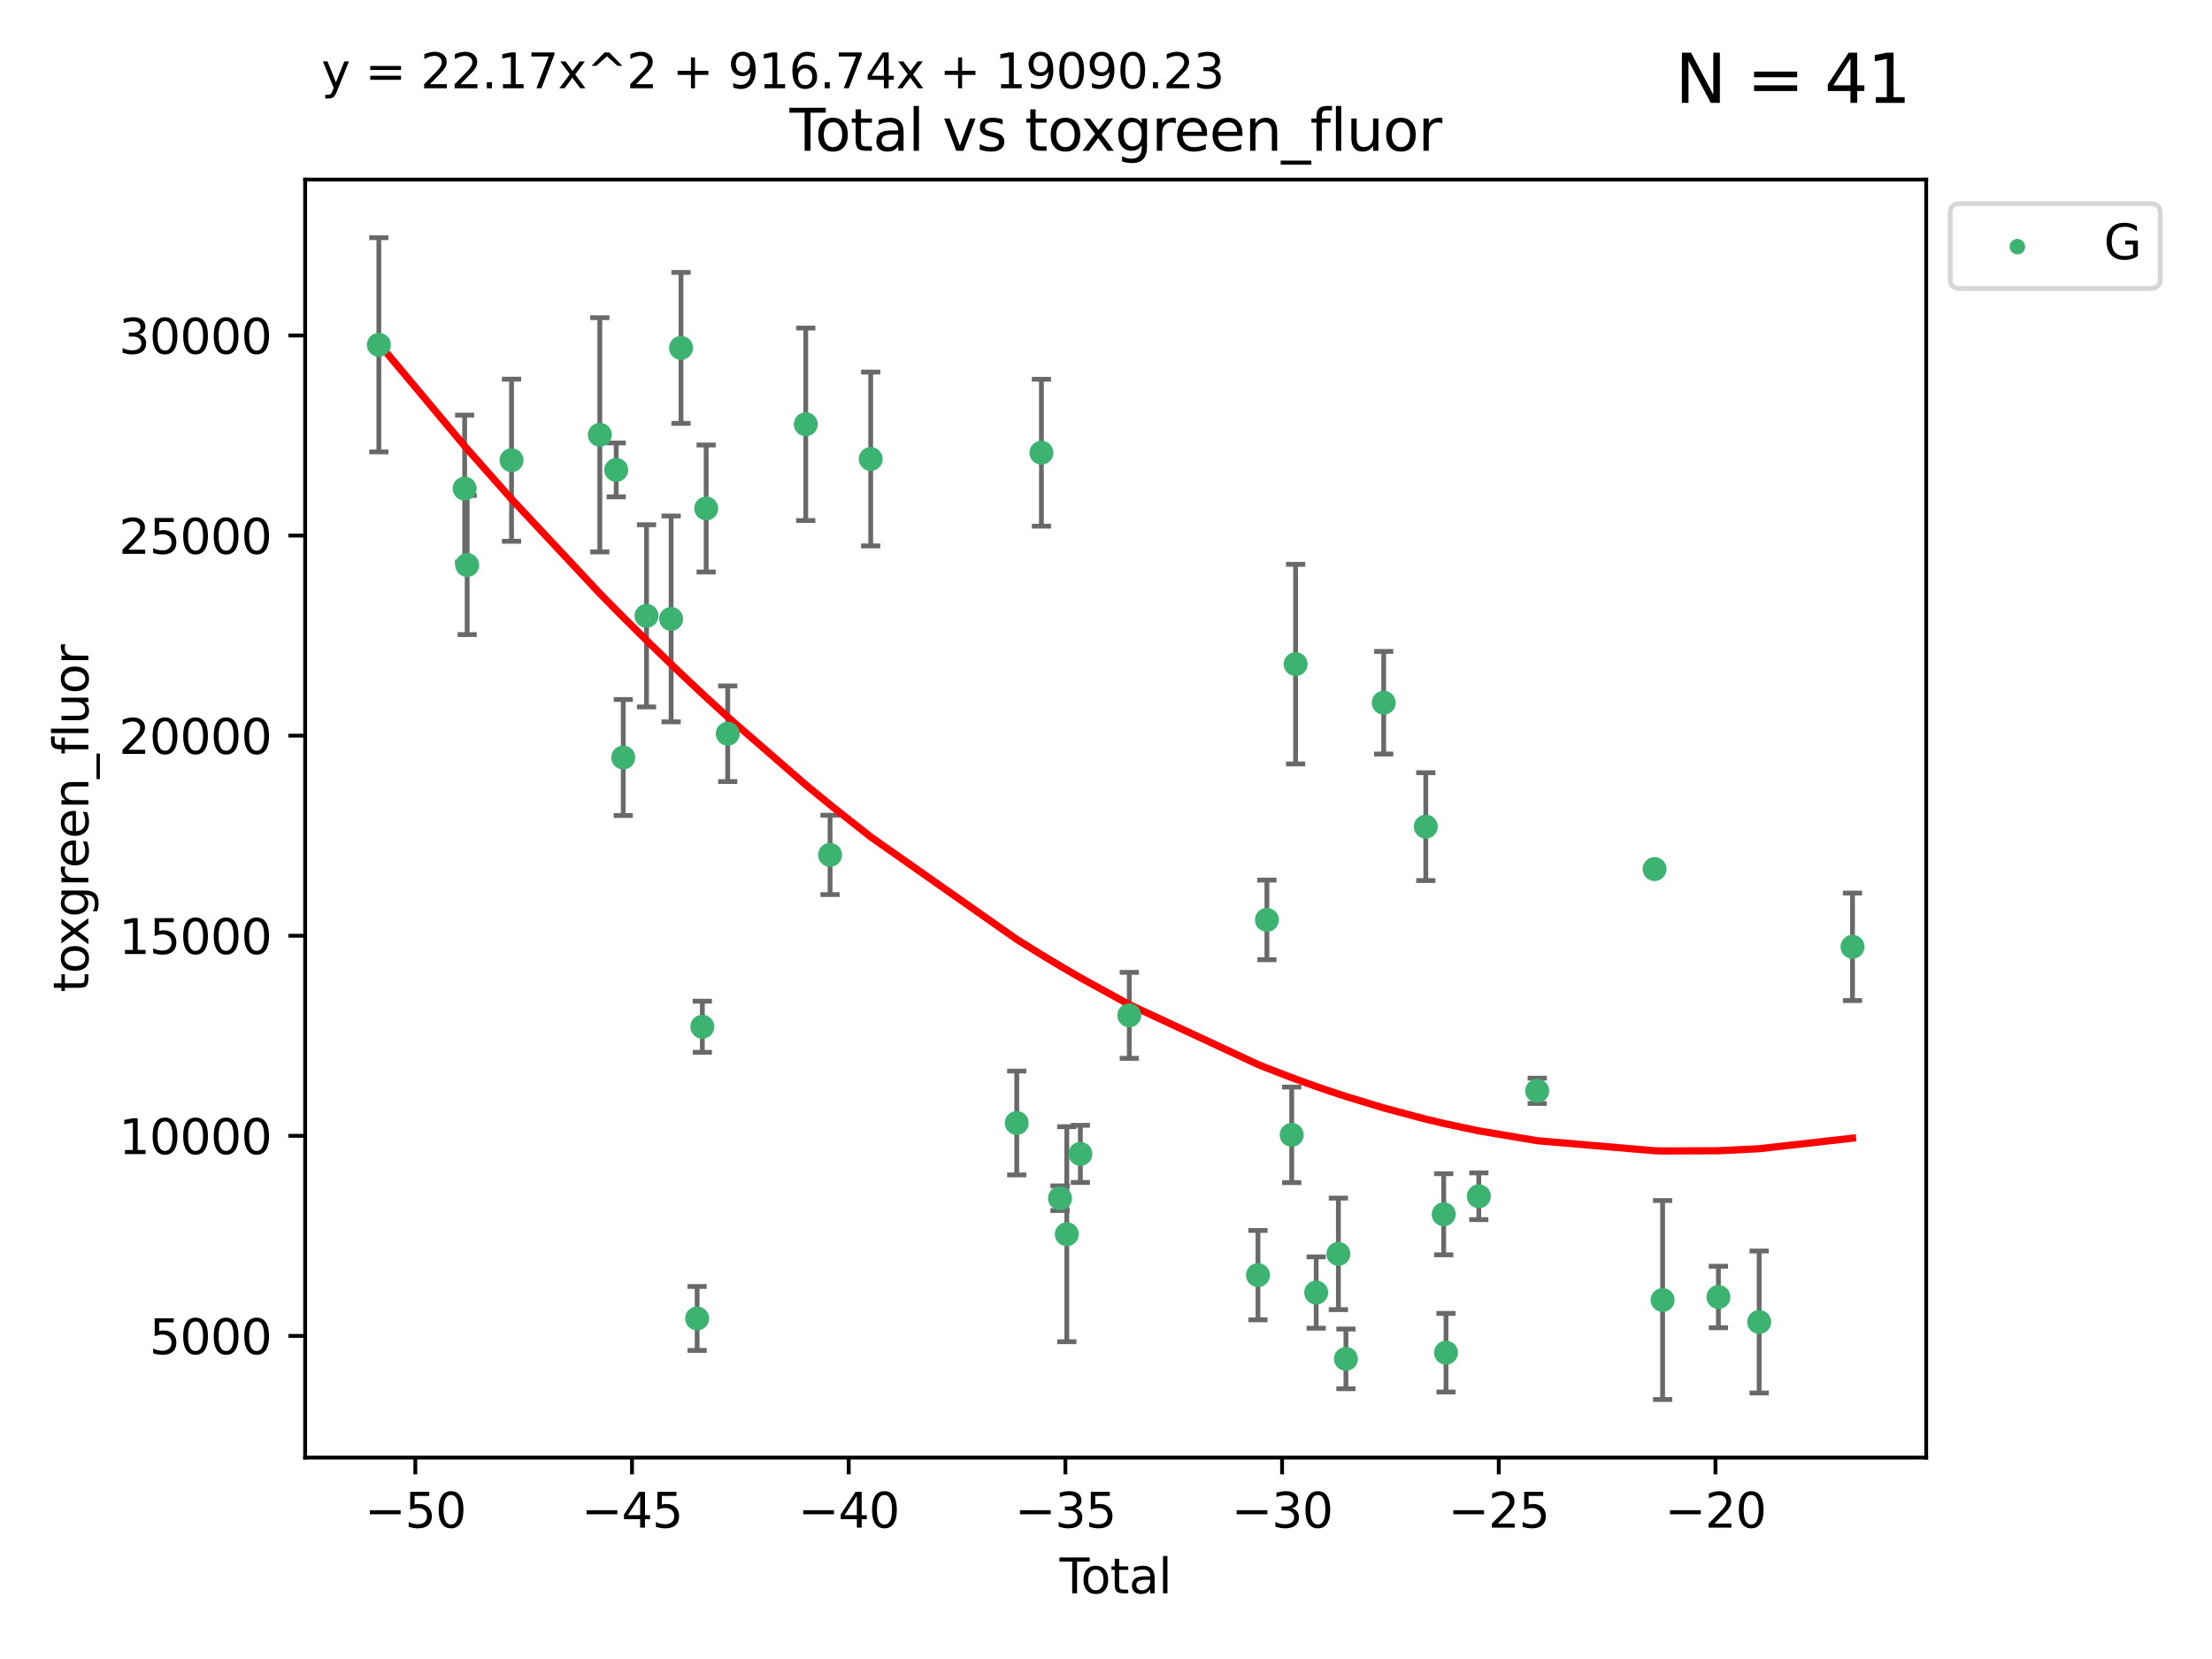 <?xml version="1.0" encoding="utf-8" standalone="no"?>
<!DOCTYPE svg PUBLIC "-//W3C//DTD SVG 1.1//EN"
  "http://www.w3.org/Graphics/SVG/1.1/DTD/svg11.dtd">
<svg xmlns:xlink="http://www.w3.org/1999/xlink" width="460.8pt" height="345.6pt" viewBox="0 0 460.8 345.6" xmlns="http://www.w3.org/2000/svg" version="1.1">
 <defs>
  <style type="text/css">*{stroke-linejoin: round; stroke-linecap: butt}</style>
 </defs>
 <g id="figure_1">
  <g id="patch_1">
   <path d="M 0 345.6 
L 460.8 345.6 
L 460.8 0 
L 0 0 
z
" style="fill: #ffffff"/>
  </g>
  <g id="axes_1">
   <g id="patch_2">
    <path d="M 63.571 303.64 
L 401.26 303.64 
L 401.26 37.411 
L 63.571 37.411 
z
" style="fill: #ffffff"/>
   </g>
   <g id="PathCollection_1">
    <defs>
     <path id="mef82368d33" d="M 0 1.118 
C 0.297 1.118 0.581 1 0.791 0.791 
C 1 0.581 1.118 0.297 1.118 0 
C 1.118 -0.297 1 -0.581 0.791 -0.791 
C 0.581 -1 0.297 -1.118 0 -1.118 
C -0.297 -1.118 -0.581 -1 -0.791 -0.791 
C -1 -0.581 -1.118 -0.297 -1.118 0 
C -1.118 0.297 -1 0.581 -0.791 0.791 
C -0.581 1 -0.297 1.118 0 1.118 
z
" style="stroke: #3cb371"/>
    </defs>
    <g clip-path="url(#p87cf2cd52d)">
     <use xlink:href="#mef82368d33" x="78.921" y="71.829" style="fill: #3cb371; stroke: #3cb371"/>
     <use xlink:href="#mef82368d33" x="96.795" y="101.783" style="fill: #3cb371; stroke: #3cb371"/>
     <use xlink:href="#mef82368d33" x="97.319" y="117.705" style="fill: #3cb371; stroke: #3cb371"/>
     <use xlink:href="#mef82368d33" x="106.562" y="95.87" style="fill: #3cb371; stroke: #3cb371"/>
     <use xlink:href="#mef82368d33" x="124.953" y="90.578" style="fill: #3cb371; stroke: #3cb371"/>
     <use xlink:href="#mef82368d33" x="128.369" y="97.889" style="fill: #3cb371; stroke: #3cb371"/>
     <use xlink:href="#mef82368d33" x="129.835" y="157.804" style="fill: #3cb371; stroke: #3cb371"/>
     <use xlink:href="#mef82368d33" x="134.685" y="128.29" style="fill: #3cb371; stroke: #3cb371"/>
     <use xlink:href="#mef82368d33" x="139.807" y="128.929" style="fill: #3cb371; stroke: #3cb371"/>
     <use xlink:href="#mef82368d33" x="141.868" y="72.475" style="fill: #3cb371; stroke: #3cb371"/>
     <use xlink:href="#mef82368d33" x="145.227" y="274.66" style="fill: #3cb371; stroke: #3cb371"/>
     <use xlink:href="#mef82368d33" x="146.31" y="213.887" style="fill: #3cb371; stroke: #3cb371"/>
     <use xlink:href="#mef82368d33" x="147.112" y="105.928" style="fill: #3cb371; stroke: #3cb371"/>
     <use xlink:href="#mef82368d33" x="151.6" y="152.848" style="fill: #3cb371; stroke: #3cb371"/>
     <use xlink:href="#mef82368d33" x="167.853" y="88.387" style="fill: #3cb371; stroke: #3cb371"/>
     <use xlink:href="#mef82368d33" x="172.916" y="178.087" style="fill: #3cb371; stroke: #3cb371"/>
     <use xlink:href="#mef82368d33" x="181.383" y="95.619" style="fill: #3cb371; stroke: #3cb371"/>
     <use xlink:href="#mef82368d33" x="211.806" y="233.94" style="fill: #3cb371; stroke: #3cb371"/>
     <use xlink:href="#mef82368d33" x="216.945" y="94.31" style="fill: #3cb371; stroke: #3cb371"/>
     <use xlink:href="#mef82368d33" x="220.816" y="249.612" style="fill: #3cb371; stroke: #3cb371"/>
     <use xlink:href="#mef82368d33" x="222.236" y="257.109" style="fill: #3cb371; stroke: #3cb371"/>
     <use xlink:href="#mef82368d33" x="225.061" y="240.379" style="fill: #3cb371; stroke: #3cb371"/>
     <use xlink:href="#mef82368d33" x="235.252" y="211.515" style="fill: #3cb371; stroke: #3cb371"/>
     <use xlink:href="#mef82368d33" x="262.06" y="265.63" style="fill: #3cb371; stroke: #3cb371"/>
     <use xlink:href="#mef82368d33" x="263.919" y="191.631" style="fill: #3cb371; stroke: #3cb371"/>
     <use xlink:href="#mef82368d33" x="269.086" y="236.411" style="fill: #3cb371; stroke: #3cb371"/>
     <use xlink:href="#mef82368d33" x="269.902" y="138.35" style="fill: #3cb371; stroke: #3cb371"/>
     <use xlink:href="#mef82368d33" x="274.184" y="269.261" style="fill: #3cb371; stroke: #3cb371"/>
     <use xlink:href="#mef82368d33" x="278.809" y="261.204" style="fill: #3cb371; stroke: #3cb371"/>
     <use xlink:href="#mef82368d33" x="280.38" y="283.083" style="fill: #3cb371; stroke: #3cb371"/>
     <use xlink:href="#mef82368d33" x="288.251" y="146.392" style="fill: #3cb371; stroke: #3cb371"/>
     <use xlink:href="#mef82368d33" x="297.018" y="172.205" style="fill: #3cb371; stroke: #3cb371"/>
     <use xlink:href="#mef82368d33" x="300.752" y="252.953" style="fill: #3cb371; stroke: #3cb371"/>
     <use xlink:href="#mef82368d33" x="301.228" y="281.793" style="fill: #3cb371; stroke: #3cb371"/>
     <use xlink:href="#mef82368d33" x="308.064" y="249.2" style="fill: #3cb371; stroke: #3cb371"/>
     <use xlink:href="#mef82368d33" x="320.231" y="227.239" style="fill: #3cb371; stroke: #3cb371"/>
     <use xlink:href="#mef82368d33" x="344.679" y="181.043" style="fill: #3cb371; stroke: #3cb371"/>
     <use xlink:href="#mef82368d33" x="346.352" y="270.814" style="fill: #3cb371; stroke: #3cb371"/>
     <use xlink:href="#mef82368d33" x="357.978" y="270.188" style="fill: #3cb371; stroke: #3cb371"/>
     <use xlink:href="#mef82368d33" x="366.466" y="275.395" style="fill: #3cb371; stroke: #3cb371"/>
     <use xlink:href="#mef82368d33" x="385.911" y="197.234" style="fill: #3cb371; stroke: #3cb371"/>
    </g>
   </g>
   <g id="matplotlib.axis_1">
    <g id="xtick_1">
     <g id="line2d_1">
      <defs>
       <path id="m0fc5347a2e" d="M 0 0 
L 0 3.5 
" style="stroke: #000000; stroke-width: 0.8"/>
      </defs>
      <g>
       <use xlink:href="#m0fc5347a2e" x="86.519" y="303.64" style="stroke: #000000; stroke-width: 0.8"/>
      </g>
     </g>
     <g id="text_1">
      <!-- −50 -->
      <g transform="translate(75.966 318.238)scale(0.1 -0.1)">
       <defs>
        <path id="DejaVuSans-2212" d="M 678 2272 
L 4684 2272 
L 4684 1741 
L 678 1741 
L 678 2272 
z
" transform="scale(0.016)"/>
        <path id="DejaVuSans-35" d="M 691 4666 
L 3169 4666 
L 3169 4134 
L 1269 4134 
L 1269 2991 
Q 1406 3038 1543 3061 
Q 1681 3084 1819 3084 
Q 2600 3084 3056 2656 
Q 3513 2228 3513 1497 
Q 3513 744 3044 326 
Q 2575 -91 1722 -91 
Q 1428 -91 1123 -41 
Q 819 9 494 109 
L 494 744 
Q 775 591 1075 516 
Q 1375 441 1709 441 
Q 2250 441 2565 725 
Q 2881 1009 2881 1497 
Q 2881 1984 2565 2268 
Q 2250 2553 1709 2553 
Q 1456 2553 1204 2497 
Q 953 2441 691 2322 
L 691 4666 
z
" transform="scale(0.016)"/>
        <path id="DejaVuSans-30" d="M 2034 4250 
Q 1547 4250 1301 3770 
Q 1056 3291 1056 2328 
Q 1056 1369 1301 889 
Q 1547 409 2034 409 
Q 2525 409 2770 889 
Q 3016 1369 3016 2328 
Q 3016 3291 2770 3770 
Q 2525 4250 2034 4250 
z
M 2034 4750 
Q 2819 4750 3233 4129 
Q 3647 3509 3647 2328 
Q 3647 1150 3233 529 
Q 2819 -91 2034 -91 
Q 1250 -91 836 529 
Q 422 1150 422 2328 
Q 422 3509 836 4129 
Q 1250 4750 2034 4750 
z
" transform="scale(0.016)"/>
       </defs>
       <use xlink:href="#DejaVuSans-2212"/>
       <use xlink:href="#DejaVuSans-35" x="83.789"/>
       <use xlink:href="#DejaVuSans-30" x="147.412"/>
      </g>
     </g>
    </g>
    <g id="xtick_2">
     <g id="line2d_2">
      <g>
       <use xlink:href="#m0fc5347a2e" x="131.659" y="303.64" style="stroke: #000000; stroke-width: 0.8"/>
      </g>
     </g>
     <g id="text_2">
      <!-- −45 -->
      <g transform="translate(121.107 318.238)scale(0.1 -0.1)">
       <defs>
        <path id="DejaVuSans-34" d="M 2419 4116 
L 825 1625 
L 2419 1625 
L 2419 4116 
z
M 2253 4666 
L 3047 4666 
L 3047 1625 
L 3713 1625 
L 3713 1100 
L 3047 1100 
L 3047 0 
L 2419 0 
L 2419 1100 
L 313 1100 
L 313 1709 
L 2253 4666 
z
" transform="scale(0.016)"/>
       </defs>
       <use xlink:href="#DejaVuSans-2212"/>
       <use xlink:href="#DejaVuSans-34" x="83.789"/>
       <use xlink:href="#DejaVuSans-35" x="147.412"/>
      </g>
     </g>
    </g>
    <g id="xtick_3">
     <g id="line2d_3">
      <g>
       <use xlink:href="#m0fc5347a2e" x="176.8" y="303.64" style="stroke: #000000; stroke-width: 0.8"/>
      </g>
     </g>
     <g id="text_3">
      <!-- −40 -->
      <g transform="translate(166.247 318.238)scale(0.1 -0.1)">
       <use xlink:href="#DejaVuSans-2212"/>
       <use xlink:href="#DejaVuSans-34" x="83.789"/>
       <use xlink:href="#DejaVuSans-30" x="147.412"/>
      </g>
     </g>
    </g>
    <g id="xtick_4">
     <g id="line2d_4">
      <g>
       <use xlink:href="#m0fc5347a2e" x="221.94" y="303.64" style="stroke: #000000; stroke-width: 0.8"/>
      </g>
     </g>
     <g id="text_4">
      <!-- −35 -->
      <g transform="translate(211.388 318.238)scale(0.1 -0.1)">
       <defs>
        <path id="DejaVuSans-33" d="M 2597 2516 
Q 3050 2419 3304 2112 
Q 3559 1806 3559 1356 
Q 3559 666 3084 287 
Q 2609 -91 1734 -91 
Q 1441 -91 1130 -33 
Q 819 25 488 141 
L 488 750 
Q 750 597 1062 519 
Q 1375 441 1716 441 
Q 2309 441 2620 675 
Q 2931 909 2931 1356 
Q 2931 1769 2642 2001 
Q 2353 2234 1838 2234 
L 1294 2234 
L 1294 2753 
L 1863 2753 
Q 2328 2753 2575 2939 
Q 2822 3125 2822 3475 
Q 2822 3834 2567 4026 
Q 2313 4219 1838 4219 
Q 1578 4219 1281 4162 
Q 984 4106 628 3988 
L 628 4550 
Q 988 4650 1302 4700 
Q 1616 4750 1894 4750 
Q 2613 4750 3031 4423 
Q 3450 4097 3450 3541 
Q 3450 3153 3228 2886 
Q 3006 2619 2597 2516 
z
" transform="scale(0.016)"/>
       </defs>
       <use xlink:href="#DejaVuSans-2212"/>
       <use xlink:href="#DejaVuSans-33" x="83.789"/>
       <use xlink:href="#DejaVuSans-35" x="147.412"/>
      </g>
     </g>
    </g>
    <g id="xtick_5">
     <g id="line2d_5">
      <g>
       <use xlink:href="#m0fc5347a2e" x="267.081" y="303.64" style="stroke: #000000; stroke-width: 0.8"/>
      </g>
     </g>
     <g id="text_5">
      <!-- −30 -->
      <g transform="translate(256.528 318.238)scale(0.1 -0.1)">
       <use xlink:href="#DejaVuSans-2212"/>
       <use xlink:href="#DejaVuSans-33" x="83.789"/>
       <use xlink:href="#DejaVuSans-30" x="147.412"/>
      </g>
     </g>
    </g>
    <g id="xtick_6">
     <g id="line2d_6">
      <g>
       <use xlink:href="#m0fc5347a2e" x="312.221" y="303.64" style="stroke: #000000; stroke-width: 0.8"/>
      </g>
     </g>
     <g id="text_6">
      <!-- −25 -->
      <g transform="translate(301.669 318.238)scale(0.1 -0.1)">
       <defs>
        <path id="DejaVuSans-32" d="M 1228 531 
L 3431 531 
L 3431 0 
L 469 0 
L 469 531 
Q 828 903 1448 1529 
Q 2069 2156 2228 2338 
Q 2531 2678 2651 2914 
Q 2772 3150 2772 3378 
Q 2772 3750 2511 3984 
Q 2250 4219 1831 4219 
Q 1534 4219 1204 4116 
Q 875 4013 500 3803 
L 500 4441 
Q 881 4594 1212 4672 
Q 1544 4750 1819 4750 
Q 2544 4750 2975 4387 
Q 3406 4025 3406 3419 
Q 3406 3131 3298 2873 
Q 3191 2616 2906 2266 
Q 2828 2175 2409 1742 
Q 1991 1309 1228 531 
z
" transform="scale(0.016)"/>
       </defs>
       <use xlink:href="#DejaVuSans-2212"/>
       <use xlink:href="#DejaVuSans-32" x="83.789"/>
       <use xlink:href="#DejaVuSans-35" x="147.412"/>
      </g>
     </g>
    </g>
    <g id="xtick_7">
     <g id="line2d_7">
      <g>
       <use xlink:href="#m0fc5347a2e" x="357.362" y="303.64" style="stroke: #000000; stroke-width: 0.8"/>
      </g>
     </g>
     <g id="text_7">
      <!-- −20 -->
      <g transform="translate(346.81 318.238)scale(0.1 -0.1)">
       <use xlink:href="#DejaVuSans-2212"/>
       <use xlink:href="#DejaVuSans-32" x="83.789"/>
       <use xlink:href="#DejaVuSans-30" x="147.412"/>
      </g>
     </g>
    </g>
    <g id="text_8">
     <!-- Total -->
     <g transform="translate(220.739 331.917)scale(0.1 -0.1)">
      <defs>
       <path id="DejaVuSans-54" d="M -19 4666 
L 3928 4666 
L 3928 4134 
L 2272 4134 
L 2272 0 
L 1638 0 
L 1638 4134 
L -19 4134 
L -19 4666 
z
" transform="scale(0.016)"/>
       <path id="DejaVuSans-6f" d="M 1959 3097 
Q 1497 3097 1228 2736 
Q 959 2375 959 1747 
Q 959 1119 1226 758 
Q 1494 397 1959 397 
Q 2419 397 2687 759 
Q 2956 1122 2956 1747 
Q 2956 2369 2687 2733 
Q 2419 3097 1959 3097 
z
M 1959 3584 
Q 2709 3584 3137 3096 
Q 3566 2609 3566 1747 
Q 3566 888 3137 398 
Q 2709 -91 1959 -91 
Q 1206 -91 779 398 
Q 353 888 353 1747 
Q 353 2609 779 3096 
Q 1206 3584 1959 3584 
z
" transform="scale(0.016)"/>
       <path id="DejaVuSans-74" d="M 1172 4494 
L 1172 3500 
L 2356 3500 
L 2356 3053 
L 1172 3053 
L 1172 1153 
Q 1172 725 1289 603 
Q 1406 481 1766 481 
L 2356 481 
L 2356 0 
L 1766 0 
Q 1100 0 847 248 
Q 594 497 594 1153 
L 594 3053 
L 172 3053 
L 172 3500 
L 594 3500 
L 594 4494 
L 1172 4494 
z
" transform="scale(0.016)"/>
       <path id="DejaVuSans-61" d="M 2194 1759 
Q 1497 1759 1228 1600 
Q 959 1441 959 1056 
Q 959 750 1161 570 
Q 1363 391 1709 391 
Q 2188 391 2477 730 
Q 2766 1069 2766 1631 
L 2766 1759 
L 2194 1759 
z
M 3341 1997 
L 3341 0 
L 2766 0 
L 2766 531 
Q 2569 213 2275 61 
Q 1981 -91 1556 -91 
Q 1019 -91 701 211 
Q 384 513 384 1019 
Q 384 1609 779 1909 
Q 1175 2209 1959 2209 
L 2766 2209 
L 2766 2266 
Q 2766 2663 2505 2880 
Q 2244 3097 1772 3097 
Q 1472 3097 1187 3025 
Q 903 2953 641 2809 
L 641 3341 
Q 956 3463 1253 3523 
Q 1550 3584 1831 3584 
Q 2591 3584 2966 3190 
Q 3341 2797 3341 1997 
z
" transform="scale(0.016)"/>
       <path id="DejaVuSans-6c" d="M 603 4863 
L 1178 4863 
L 1178 0 
L 603 0 
L 603 4863 
z
" transform="scale(0.016)"/>
      </defs>
      <use xlink:href="#DejaVuSans-54"/>
      <use xlink:href="#DejaVuSans-6f" x="44.084"/>
      <use xlink:href="#DejaVuSans-74" x="105.266"/>
      <use xlink:href="#DejaVuSans-61" x="144.475"/>
      <use xlink:href="#DejaVuSans-6c" x="205.754"/>
     </g>
    </g>
   </g>
   <g id="matplotlib.axis_2">
    <g id="ytick_1">
     <g id="line2d_8">
      <defs>
       <path id="mc368ca4c73" d="M 0 0 
L -3.5 0 
" style="stroke: #000000; stroke-width: 0.8"/>
      </defs>
      <g>
       <use xlink:href="#mc368ca4c73" x="63.571" y="278.294" style="stroke: #000000; stroke-width: 0.8"/>
      </g>
     </g>
     <g id="text_9">
      <!-- 5000 -->
      <g transform="translate(31.121 282.093)scale(0.1 -0.1)">
       <use xlink:href="#DejaVuSans-35"/>
       <use xlink:href="#DejaVuSans-30" x="63.623"/>
       <use xlink:href="#DejaVuSans-30" x="127.246"/>
       <use xlink:href="#DejaVuSans-30" x="190.869"/>
      </g>
     </g>
    </g>
    <g id="ytick_2">
     <g id="line2d_9">
      <g>
       <use xlink:href="#mc368ca4c73" x="63.571" y="236.612" style="stroke: #000000; stroke-width: 0.8"/>
      </g>
     </g>
     <g id="text_10">
      <!-- 10000 -->
      <g transform="translate(24.759 240.412)scale(0.1 -0.1)">
       <defs>
        <path id="DejaVuSans-31" d="M 794 531 
L 1825 531 
L 1825 4091 
L 703 3866 
L 703 4441 
L 1819 4666 
L 2450 4666 
L 2450 531 
L 3481 531 
L 3481 0 
L 794 0 
L 794 531 
z
" transform="scale(0.016)"/>
       </defs>
       <use xlink:href="#DejaVuSans-31"/>
       <use xlink:href="#DejaVuSans-30" x="63.623"/>
       <use xlink:href="#DejaVuSans-30" x="127.246"/>
       <use xlink:href="#DejaVuSans-30" x="190.869"/>
       <use xlink:href="#DejaVuSans-30" x="254.492"/>
      </g>
     </g>
    </g>
    <g id="ytick_3">
     <g id="line2d_10">
      <g>
       <use xlink:href="#mc368ca4c73" x="63.571" y="194.931" style="stroke: #000000; stroke-width: 0.8"/>
      </g>
     </g>
     <g id="text_11">
      <!-- 15000 -->
      <g transform="translate(24.759 198.73)scale(0.1 -0.1)">
       <use xlink:href="#DejaVuSans-31"/>
       <use xlink:href="#DejaVuSans-35" x="63.623"/>
       <use xlink:href="#DejaVuSans-30" x="127.246"/>
       <use xlink:href="#DejaVuSans-30" x="190.869"/>
       <use xlink:href="#DejaVuSans-30" x="254.492"/>
      </g>
     </g>
    </g>
    <g id="ytick_4">
     <g id="line2d_11">
      <g>
       <use xlink:href="#mc368ca4c73" x="63.571" y="153.249" style="stroke: #000000; stroke-width: 0.8"/>
      </g>
     </g>
     <g id="text_12">
      <!-- 20000 -->
      <g transform="translate(24.759 157.048)scale(0.1 -0.1)">
       <use xlink:href="#DejaVuSans-32"/>
       <use xlink:href="#DejaVuSans-30" x="63.623"/>
       <use xlink:href="#DejaVuSans-30" x="127.246"/>
       <use xlink:href="#DejaVuSans-30" x="190.869"/>
       <use xlink:href="#DejaVuSans-30" x="254.492"/>
      </g>
     </g>
    </g>
    <g id="ytick_5">
     <g id="line2d_12">
      <g>
       <use xlink:href="#mc368ca4c73" x="63.571" y="111.567" style="stroke: #000000; stroke-width: 0.8"/>
      </g>
     </g>
     <g id="text_13">
      <!-- 25000 -->
      <g transform="translate(24.759 115.367)scale(0.1 -0.1)">
       <use xlink:href="#DejaVuSans-32"/>
       <use xlink:href="#DejaVuSans-35" x="63.623"/>
       <use xlink:href="#DejaVuSans-30" x="127.246"/>
       <use xlink:href="#DejaVuSans-30" x="190.869"/>
       <use xlink:href="#DejaVuSans-30" x="254.492"/>
      </g>
     </g>
    </g>
    <g id="ytick_6">
     <g id="line2d_13">
      <g>
       <use xlink:href="#mc368ca4c73" x="63.571" y="69.886" style="stroke: #000000; stroke-width: 0.8"/>
      </g>
     </g>
     <g id="text_14">
      <!-- 30000 -->
      <g transform="translate(24.759 73.685)scale(0.1 -0.1)">
       <use xlink:href="#DejaVuSans-33"/>
       <use xlink:href="#DejaVuSans-30" x="63.623"/>
       <use xlink:href="#DejaVuSans-30" x="127.246"/>
       <use xlink:href="#DejaVuSans-30" x="190.869"/>
       <use xlink:href="#DejaVuSans-30" x="254.492"/>
      </g>
     </g>
    </g>
    <g id="text_15">
     <!-- toxgreen_fluor -->
     <g transform="translate(18.401 206.72)rotate(-90)scale(0.1 -0.1)">
      <defs>
       <path id="DejaVuSans-78" d="M 3513 3500 
L 2247 1797 
L 3578 0 
L 2900 0 
L 1881 1375 
L 863 0 
L 184 0 
L 1544 1831 
L 300 3500 
L 978 3500 
L 1906 2253 
L 2834 3500 
L 3513 3500 
z
" transform="scale(0.016)"/>
       <path id="DejaVuSans-67" d="M 2906 1791 
Q 2906 2416 2648 2759 
Q 2391 3103 1925 3103 
Q 1463 3103 1205 2759 
Q 947 2416 947 1791 
Q 947 1169 1205 825 
Q 1463 481 1925 481 
Q 2391 481 2648 825 
Q 2906 1169 2906 1791 
z
M 3481 434 
Q 3481 -459 3084 -895 
Q 2688 -1331 1869 -1331 
Q 1566 -1331 1297 -1286 
Q 1028 -1241 775 -1147 
L 775 -588 
Q 1028 -725 1275 -790 
Q 1522 -856 1778 -856 
Q 2344 -856 2625 -561 
Q 2906 -266 2906 331 
L 2906 616 
Q 2728 306 2450 153 
Q 2172 0 1784 0 
Q 1141 0 747 490 
Q 353 981 353 1791 
Q 353 2603 747 3093 
Q 1141 3584 1784 3584 
Q 2172 3584 2450 3431 
Q 2728 3278 2906 2969 
L 2906 3500 
L 3481 3500 
L 3481 434 
z
" transform="scale(0.016)"/>
       <path id="DejaVuSans-72" d="M 2631 2963 
Q 2534 3019 2420 3045 
Q 2306 3072 2169 3072 
Q 1681 3072 1420 2755 
Q 1159 2438 1159 1844 
L 1159 0 
L 581 0 
L 581 3500 
L 1159 3500 
L 1159 2956 
Q 1341 3275 1631 3429 
Q 1922 3584 2338 3584 
Q 2397 3584 2469 3576 
Q 2541 3569 2628 3553 
L 2631 2963 
z
" transform="scale(0.016)"/>
       <path id="DejaVuSans-65" d="M 3597 1894 
L 3597 1613 
L 953 1613 
Q 991 1019 1311 708 
Q 1631 397 2203 397 
Q 2534 397 2845 478 
Q 3156 559 3463 722 
L 3463 178 
Q 3153 47 2828 -22 
Q 2503 -91 2169 -91 
Q 1331 -91 842 396 
Q 353 884 353 1716 
Q 353 2575 817 3079 
Q 1281 3584 2069 3584 
Q 2775 3584 3186 3129 
Q 3597 2675 3597 1894 
z
M 3022 2063 
Q 3016 2534 2758 2815 
Q 2500 3097 2075 3097 
Q 1594 3097 1305 2825 
Q 1016 2553 972 2059 
L 3022 2063 
z
" transform="scale(0.016)"/>
       <path id="DejaVuSans-6e" d="M 3513 2113 
L 3513 0 
L 2938 0 
L 2938 2094 
Q 2938 2591 2744 2837 
Q 2550 3084 2163 3084 
Q 1697 3084 1428 2787 
Q 1159 2491 1159 1978 
L 1159 0 
L 581 0 
L 581 3500 
L 1159 3500 
L 1159 2956 
Q 1366 3272 1645 3428 
Q 1925 3584 2291 3584 
Q 2894 3584 3203 3211 
Q 3513 2838 3513 2113 
z
" transform="scale(0.016)"/>
       <path id="DejaVuSans-5f" d="M 3263 -1063 
L 3263 -1509 
L -63 -1509 
L -63 -1063 
L 3263 -1063 
z
" transform="scale(0.016)"/>
       <path id="DejaVuSans-66" d="M 2375 4863 
L 2375 4384 
L 1825 4384 
Q 1516 4384 1395 4259 
Q 1275 4134 1275 3809 
L 1275 3500 
L 2222 3500 
L 2222 3053 
L 1275 3053 
L 1275 0 
L 697 0 
L 697 3053 
L 147 3053 
L 147 3500 
L 697 3500 
L 697 3744 
Q 697 4328 969 4595 
Q 1241 4863 1831 4863 
L 2375 4863 
z
" transform="scale(0.016)"/>
       <path id="DejaVuSans-75" d="M 544 1381 
L 544 3500 
L 1119 3500 
L 1119 1403 
Q 1119 906 1312 657 
Q 1506 409 1894 409 
Q 2359 409 2629 706 
Q 2900 1003 2900 1516 
L 2900 3500 
L 3475 3500 
L 3475 0 
L 2900 0 
L 2900 538 
Q 2691 219 2414 64 
Q 2138 -91 1772 -91 
Q 1169 -91 856 284 
Q 544 659 544 1381 
z
M 1991 3584 
L 1991 3584 
z
" transform="scale(0.016)"/>
      </defs>
      <use xlink:href="#DejaVuSans-74"/>
      <use xlink:href="#DejaVuSans-6f" x="39.209"/>
      <use xlink:href="#DejaVuSans-78" x="97.266"/>
      <use xlink:href="#DejaVuSans-67" x="156.445"/>
      <use xlink:href="#DejaVuSans-72" x="219.922"/>
      <use xlink:href="#DejaVuSans-65" x="258.785"/>
      <use xlink:href="#DejaVuSans-65" x="320.309"/>
      <use xlink:href="#DejaVuSans-6e" x="381.832"/>
      <use xlink:href="#DejaVuSans-5f" x="445.211"/>
      <use xlink:href="#DejaVuSans-66" x="495.211"/>
      <use xlink:href="#DejaVuSans-6c" x="530.416"/>
      <use xlink:href="#DejaVuSans-75" x="558.199"/>
      <use xlink:href="#DejaVuSans-6f" x="621.578"/>
      <use xlink:href="#DejaVuSans-72" x="682.76"/>
     </g>
    </g>
   </g>
   <g id="LineCollection_1">
    <path d="M 78.921 94.146 
L 78.921 49.513 
" clip-path="url(#p87cf2cd52d)" style="fill: none; stroke: #696969"/>
    <path d="M 96.795 117.09 
L 96.795 86.476 
" clip-path="url(#p87cf2cd52d)" style="fill: none; stroke: #696969"/>
    <path d="M 97.319 132.193 
L 97.319 103.217 
" clip-path="url(#p87cf2cd52d)" style="fill: none; stroke: #696969"/>
    <path d="M 106.562 112.753 
L 106.562 78.987 
" clip-path="url(#p87cf2cd52d)" style="fill: none; stroke: #696969"/>
    <path d="M 124.953 114.978 
L 124.953 66.177 
" clip-path="url(#p87cf2cd52d)" style="fill: none; stroke: #696969"/>
    <path d="M 128.369 103.502 
L 128.369 92.276 
" clip-path="url(#p87cf2cd52d)" style="fill: none; stroke: #696969"/>
    <path d="M 129.835 169.888 
L 129.835 145.72 
" clip-path="url(#p87cf2cd52d)" style="fill: none; stroke: #696969"/>
    <path d="M 134.685 147.266 
L 134.685 109.315 
" clip-path="url(#p87cf2cd52d)" style="fill: none; stroke: #696969"/>
    <path d="M 139.807 150.371 
L 139.807 107.487 
" clip-path="url(#p87cf2cd52d)" style="fill: none; stroke: #696969"/>
    <path d="M 141.868 88.198 
L 141.868 56.753 
" clip-path="url(#p87cf2cd52d)" style="fill: none; stroke: #696969"/>
    <path d="M 145.227 281.323 
L 145.227 267.998 
" clip-path="url(#p87cf2cd52d)" style="fill: none; stroke: #696969"/>
    <path d="M 146.31 219.21 
L 146.31 208.565 
" clip-path="url(#p87cf2cd52d)" style="fill: none; stroke: #696969"/>
    <path d="M 147.112 119.158 
L 147.112 92.699 
" clip-path="url(#p87cf2cd52d)" style="fill: none; stroke: #696969"/>
    <path d="M 151.6 162.808 
L 151.6 142.888 
" clip-path="url(#p87cf2cd52d)" style="fill: none; stroke: #696969"/>
    <path d="M 167.853 108.436 
L 167.853 68.338 
" clip-path="url(#p87cf2cd52d)" style="fill: none; stroke: #696969"/>
    <path d="M 172.916 186.35 
L 172.916 169.825 
" clip-path="url(#p87cf2cd52d)" style="fill: none; stroke: #696969"/>
    <path d="M 181.383 113.725 
L 181.383 77.513 
" clip-path="url(#p87cf2cd52d)" style="fill: none; stroke: #696969"/>
    <path d="M 211.806 244.757 
L 211.806 223.123 
" clip-path="url(#p87cf2cd52d)" style="fill: none; stroke: #696969"/>
    <path d="M 216.945 109.615 
L 216.945 79.005 
" clip-path="url(#p87cf2cd52d)" style="fill: none; stroke: #696969"/>
    <path d="M 220.816 252.18 
L 220.816 247.044 
" clip-path="url(#p87cf2cd52d)" style="fill: none; stroke: #696969"/>
    <path d="M 222.236 279.504 
L 222.236 234.714 
" clip-path="url(#p87cf2cd52d)" style="fill: none; stroke: #696969"/>
    <path d="M 225.061 246.33 
L 225.061 234.428 
" clip-path="url(#p87cf2cd52d)" style="fill: none; stroke: #696969"/>
    <path d="M 235.252 220.472 
L 235.252 202.558 
" clip-path="url(#p87cf2cd52d)" style="fill: none; stroke: #696969"/>
    <path d="M 262.06 274.942 
L 262.06 256.319 
" clip-path="url(#p87cf2cd52d)" style="fill: none; stroke: #696969"/>
    <path d="M 263.919 199.924 
L 263.919 183.337 
" clip-path="url(#p87cf2cd52d)" style="fill: none; stroke: #696969"/>
    <path d="M 269.086 246.36 
L 269.086 226.463 
" clip-path="url(#p87cf2cd52d)" style="fill: none; stroke: #696969"/>
    <path d="M 269.902 159.143 
L 269.902 117.557 
" clip-path="url(#p87cf2cd52d)" style="fill: none; stroke: #696969"/>
    <path d="M 274.184 276.693 
L 274.184 261.829 
" clip-path="url(#p87cf2cd52d)" style="fill: none; stroke: #696969"/>
    <path d="M 278.809 272.817 
L 278.809 249.591 
" clip-path="url(#p87cf2cd52d)" style="fill: none; stroke: #696969"/>
    <path d="M 280.38 289.306 
L 280.38 276.861 
" clip-path="url(#p87cf2cd52d)" style="fill: none; stroke: #696969"/>
    <path d="M 288.251 157.078 
L 288.251 135.706 
" clip-path="url(#p87cf2cd52d)" style="fill: none; stroke: #696969"/>
    <path d="M 297.018 183.435 
L 297.018 160.974 
" clip-path="url(#p87cf2cd52d)" style="fill: none; stroke: #696969"/>
    <path d="M 300.752 261.404 
L 300.752 244.502 
" clip-path="url(#p87cf2cd52d)" style="fill: none; stroke: #696969"/>
    <path d="M 301.228 289.981 
L 301.228 273.606 
" clip-path="url(#p87cf2cd52d)" style="fill: none; stroke: #696969"/>
    <path d="M 308.064 254.065 
L 308.064 244.335 
" clip-path="url(#p87cf2cd52d)" style="fill: none; stroke: #696969"/>
    <path d="M 320.231 229.876 
L 320.231 224.601 
" clip-path="url(#p87cf2cd52d)" style="fill: none; stroke: #696969"/>
    <path d="M 344.679 181.82 
L 344.679 180.266 
" clip-path="url(#p87cf2cd52d)" style="fill: none; stroke: #696969"/>
    <path d="M 346.352 291.539 
L 346.352 250.089 
" clip-path="url(#p87cf2cd52d)" style="fill: none; stroke: #696969"/>
    <path d="M 357.978 276.589 
L 357.978 263.787 
" clip-path="url(#p87cf2cd52d)" style="fill: none; stroke: #696969"/>
    <path d="M 366.466 290.181 
L 366.466 260.61 
" clip-path="url(#p87cf2cd52d)" style="fill: none; stroke: #696969"/>
    <path d="M 385.911 208.43 
L 385.911 186.039 
" clip-path="url(#p87cf2cd52d)" style="fill: none; stroke: #696969"/>
   </g>
   <g id="line2d_14">
    <defs>
     <path id="m9de55b433f" d="M 2 0 
L -2 -0 
" style="stroke: #696969"/>
    </defs>
    <g clip-path="url(#p87cf2cd52d)">
     <use xlink:href="#m9de55b433f" x="78.921" y="94.146" style="fill: #696969; stroke: #696969"/>
     <use xlink:href="#m9de55b433f" x="96.795" y="117.09" style="fill: #696969; stroke: #696969"/>
     <use xlink:href="#m9de55b433f" x="97.319" y="132.193" style="fill: #696969; stroke: #696969"/>
     <use xlink:href="#m9de55b433f" x="106.562" y="112.753" style="fill: #696969; stroke: #696969"/>
     <use xlink:href="#m9de55b433f" x="124.953" y="114.978" style="fill: #696969; stroke: #696969"/>
     <use xlink:href="#m9de55b433f" x="128.369" y="103.502" style="fill: #696969; stroke: #696969"/>
     <use xlink:href="#m9de55b433f" x="129.835" y="169.888" style="fill: #696969; stroke: #696969"/>
     <use xlink:href="#m9de55b433f" x="134.685" y="147.266" style="fill: #696969; stroke: #696969"/>
     <use xlink:href="#m9de55b433f" x="139.807" y="150.371" style="fill: #696969; stroke: #696969"/>
     <use xlink:href="#m9de55b433f" x="141.868" y="88.198" style="fill: #696969; stroke: #696969"/>
     <use xlink:href="#m9de55b433f" x="145.227" y="281.323" style="fill: #696969; stroke: #696969"/>
     <use xlink:href="#m9de55b433f" x="146.31" y="219.21" style="fill: #696969; stroke: #696969"/>
     <use xlink:href="#m9de55b433f" x="147.112" y="119.158" style="fill: #696969; stroke: #696969"/>
     <use xlink:href="#m9de55b433f" x="151.6" y="162.808" style="fill: #696969; stroke: #696969"/>
     <use xlink:href="#m9de55b433f" x="167.853" y="108.436" style="fill: #696969; stroke: #696969"/>
     <use xlink:href="#m9de55b433f" x="172.916" y="186.35" style="fill: #696969; stroke: #696969"/>
     <use xlink:href="#m9de55b433f" x="181.383" y="113.725" style="fill: #696969; stroke: #696969"/>
     <use xlink:href="#m9de55b433f" x="211.806" y="244.757" style="fill: #696969; stroke: #696969"/>
     <use xlink:href="#m9de55b433f" x="216.945" y="109.615" style="fill: #696969; stroke: #696969"/>
     <use xlink:href="#m9de55b433f" x="220.816" y="252.18" style="fill: #696969; stroke: #696969"/>
     <use xlink:href="#m9de55b433f" x="222.236" y="279.504" style="fill: #696969; stroke: #696969"/>
     <use xlink:href="#m9de55b433f" x="225.061" y="246.33" style="fill: #696969; stroke: #696969"/>
     <use xlink:href="#m9de55b433f" x="235.252" y="220.472" style="fill: #696969; stroke: #696969"/>
     <use xlink:href="#m9de55b433f" x="262.06" y="274.942" style="fill: #696969; stroke: #696969"/>
     <use xlink:href="#m9de55b433f" x="263.919" y="199.924" style="fill: #696969; stroke: #696969"/>
     <use xlink:href="#m9de55b433f" x="269.086" y="246.36" style="fill: #696969; stroke: #696969"/>
     <use xlink:href="#m9de55b433f" x="269.902" y="159.143" style="fill: #696969; stroke: #696969"/>
     <use xlink:href="#m9de55b433f" x="274.184" y="276.693" style="fill: #696969; stroke: #696969"/>
     <use xlink:href="#m9de55b433f" x="278.809" y="272.817" style="fill: #696969; stroke: #696969"/>
     <use xlink:href="#m9de55b433f" x="280.38" y="289.306" style="fill: #696969; stroke: #696969"/>
     <use xlink:href="#m9de55b433f" x="288.251" y="157.078" style="fill: #696969; stroke: #696969"/>
     <use xlink:href="#m9de55b433f" x="297.018" y="183.435" style="fill: #696969; stroke: #696969"/>
     <use xlink:href="#m9de55b433f" x="300.752" y="261.404" style="fill: #696969; stroke: #696969"/>
     <use xlink:href="#m9de55b433f" x="301.228" y="289.981" style="fill: #696969; stroke: #696969"/>
     <use xlink:href="#m9de55b433f" x="308.064" y="254.065" style="fill: #696969; stroke: #696969"/>
     <use xlink:href="#m9de55b433f" x="320.231" y="229.876" style="fill: #696969; stroke: #696969"/>
     <use xlink:href="#m9de55b433f" x="344.679" y="181.82" style="fill: #696969; stroke: #696969"/>
     <use xlink:href="#m9de55b433f" x="346.352" y="291.539" style="fill: #696969; stroke: #696969"/>
     <use xlink:href="#m9de55b433f" x="357.978" y="276.589" style="fill: #696969; stroke: #696969"/>
     <use xlink:href="#m9de55b433f" x="366.466" y="290.181" style="fill: #696969; stroke: #696969"/>
     <use xlink:href="#m9de55b433f" x="385.911" y="208.43" style="fill: #696969; stroke: #696969"/>
    </g>
   </g>
   <g id="line2d_15">
    <g clip-path="url(#p87cf2cd52d)">
     <use xlink:href="#m9de55b433f" x="78.921" y="49.513" style="fill: #696969; stroke: #696969"/>
     <use xlink:href="#m9de55b433f" x="96.795" y="86.476" style="fill: #696969; stroke: #696969"/>
     <use xlink:href="#m9de55b433f" x="97.319" y="103.217" style="fill: #696969; stroke: #696969"/>
     <use xlink:href="#m9de55b433f" x="106.562" y="78.987" style="fill: #696969; stroke: #696969"/>
     <use xlink:href="#m9de55b433f" x="124.953" y="66.177" style="fill: #696969; stroke: #696969"/>
     <use xlink:href="#m9de55b433f" x="128.369" y="92.276" style="fill: #696969; stroke: #696969"/>
     <use xlink:href="#m9de55b433f" x="129.835" y="145.72" style="fill: #696969; stroke: #696969"/>
     <use xlink:href="#m9de55b433f" x="134.685" y="109.315" style="fill: #696969; stroke: #696969"/>
     <use xlink:href="#m9de55b433f" x="139.807" y="107.487" style="fill: #696969; stroke: #696969"/>
     <use xlink:href="#m9de55b433f" x="141.868" y="56.753" style="fill: #696969; stroke: #696969"/>
     <use xlink:href="#m9de55b433f" x="145.227" y="267.998" style="fill: #696969; stroke: #696969"/>
     <use xlink:href="#m9de55b433f" x="146.31" y="208.565" style="fill: #696969; stroke: #696969"/>
     <use xlink:href="#m9de55b433f" x="147.112" y="92.699" style="fill: #696969; stroke: #696969"/>
     <use xlink:href="#m9de55b433f" x="151.6" y="142.888" style="fill: #696969; stroke: #696969"/>
     <use xlink:href="#m9de55b433f" x="167.853" y="68.338" style="fill: #696969; stroke: #696969"/>
     <use xlink:href="#m9de55b433f" x="172.916" y="169.825" style="fill: #696969; stroke: #696969"/>
     <use xlink:href="#m9de55b433f" x="181.383" y="77.513" style="fill: #696969; stroke: #696969"/>
     <use xlink:href="#m9de55b433f" x="211.806" y="223.123" style="fill: #696969; stroke: #696969"/>
     <use xlink:href="#m9de55b433f" x="216.945" y="79.005" style="fill: #696969; stroke: #696969"/>
     <use xlink:href="#m9de55b433f" x="220.816" y="247.044" style="fill: #696969; stroke: #696969"/>
     <use xlink:href="#m9de55b433f" x="222.236" y="234.714" style="fill: #696969; stroke: #696969"/>
     <use xlink:href="#m9de55b433f" x="225.061" y="234.428" style="fill: #696969; stroke: #696969"/>
     <use xlink:href="#m9de55b433f" x="235.252" y="202.558" style="fill: #696969; stroke: #696969"/>
     <use xlink:href="#m9de55b433f" x="262.06" y="256.319" style="fill: #696969; stroke: #696969"/>
     <use xlink:href="#m9de55b433f" x="263.919" y="183.337" style="fill: #696969; stroke: #696969"/>
     <use xlink:href="#m9de55b433f" x="269.086" y="226.463" style="fill: #696969; stroke: #696969"/>
     <use xlink:href="#m9de55b433f" x="269.902" y="117.557" style="fill: #696969; stroke: #696969"/>
     <use xlink:href="#m9de55b433f" x="274.184" y="261.829" style="fill: #696969; stroke: #696969"/>
     <use xlink:href="#m9de55b433f" x="278.809" y="249.591" style="fill: #696969; stroke: #696969"/>
     <use xlink:href="#m9de55b433f" x="280.38" y="276.861" style="fill: #696969; stroke: #696969"/>
     <use xlink:href="#m9de55b433f" x="288.251" y="135.706" style="fill: #696969; stroke: #696969"/>
     <use xlink:href="#m9de55b433f" x="297.018" y="160.974" style="fill: #696969; stroke: #696969"/>
     <use xlink:href="#m9de55b433f" x="300.752" y="244.502" style="fill: #696969; stroke: #696969"/>
     <use xlink:href="#m9de55b433f" x="301.228" y="273.606" style="fill: #696969; stroke: #696969"/>
     <use xlink:href="#m9de55b433f" x="308.064" y="244.335" style="fill: #696969; stroke: #696969"/>
     <use xlink:href="#m9de55b433f" x="320.231" y="224.601" style="fill: #696969; stroke: #696969"/>
     <use xlink:href="#m9de55b433f" x="344.679" y="180.266" style="fill: #696969; stroke: #696969"/>
     <use xlink:href="#m9de55b433f" x="346.352" y="250.089" style="fill: #696969; stroke: #696969"/>
     <use xlink:href="#m9de55b433f" x="357.978" y="263.787" style="fill: #696969; stroke: #696969"/>
     <use xlink:href="#m9de55b433f" x="366.466" y="260.61" style="fill: #696969; stroke: #696969"/>
     <use xlink:href="#m9de55b433f" x="385.911" y="186.039" style="fill: #696969; stroke: #696969"/>
    </g>
   </g>
   <g id="line2d_16">
    <path d="M 78.921 71.559 
L 96.795 92.919 
L 97.319 93.523 
L 106.562 103.977 
L 124.953 123.626 
L 128.369 127.106 
L 129.835 128.584 
L 134.685 133.402 
L 139.807 138.376 
L 141.868 140.344 
L 145.227 143.509 
L 146.31 144.519 
L 147.112 145.263 
L 151.6 149.373 
L 167.853 163.497 
L 172.916 167.652 
L 181.383 174.34 
L 211.806 195.689 
L 216.945 198.881 
L 220.816 201.206 
L 222.236 202.041 
L 225.061 203.678 
L 235.252 209.277 
L 262.06 221.759 
L 263.919 222.504 
L 269.086 224.491 
L 269.902 224.794 
L 274.184 226.333 
L 278.809 227.902 
L 280.38 228.413 
L 288.251 230.805 
L 297.018 233.138 
L 300.752 234.026 
L 301.228 234.134 
L 308.064 235.581 
L 320.231 237.631 
L 344.679 239.721 
L 346.352 239.765 
L 357.978 239.72 
L 366.466 239.299 
L 385.911 237.104 
" clip-path="url(#p87cf2cd52d)" style="fill: none; stroke: #ff0000; stroke-width: 1.5; stroke-linecap: square"/>
   </g>
   <g id="line2d_17">
    <defs>
     <path id="m166acdc8d6" d="M 0 2 
C 0.53 2 1.039 1.789 1.414 1.414 
C 1.789 1.039 2 0.53 2 0 
C 2 -0.53 1.789 -1.039 1.414 -1.414 
C 1.039 -1.789 0.53 -2 0 -2 
C -0.53 -2 -1.039 -1.789 -1.414 -1.414 
C -1.789 -1.039 -2 -0.53 -2 0 
C -2 0.53 -1.789 1.039 -1.414 1.414 
C -1.039 1.789 -0.53 2 0 2 
z
" style="stroke: #3cb371"/>
    </defs>
    <g clip-path="url(#p87cf2cd52d)">
     <use xlink:href="#m166acdc8d6" x="78.921" y="71.829" style="fill: #3cb371; stroke: #3cb371"/>
     <use xlink:href="#m166acdc8d6" x="96.795" y="101.783" style="fill: #3cb371; stroke: #3cb371"/>
     <use xlink:href="#m166acdc8d6" x="97.319" y="117.705" style="fill: #3cb371; stroke: #3cb371"/>
     <use xlink:href="#m166acdc8d6" x="106.562" y="95.87" style="fill: #3cb371; stroke: #3cb371"/>
     <use xlink:href="#m166acdc8d6" x="124.953" y="90.578" style="fill: #3cb371; stroke: #3cb371"/>
     <use xlink:href="#m166acdc8d6" x="128.369" y="97.889" style="fill: #3cb371; stroke: #3cb371"/>
     <use xlink:href="#m166acdc8d6" x="129.835" y="157.804" style="fill: #3cb371; stroke: #3cb371"/>
     <use xlink:href="#m166acdc8d6" x="134.685" y="128.29" style="fill: #3cb371; stroke: #3cb371"/>
     <use xlink:href="#m166acdc8d6" x="139.807" y="128.929" style="fill: #3cb371; stroke: #3cb371"/>
     <use xlink:href="#m166acdc8d6" x="141.868" y="72.475" style="fill: #3cb371; stroke: #3cb371"/>
     <use xlink:href="#m166acdc8d6" x="145.227" y="274.66" style="fill: #3cb371; stroke: #3cb371"/>
     <use xlink:href="#m166acdc8d6" x="146.31" y="213.887" style="fill: #3cb371; stroke: #3cb371"/>
     <use xlink:href="#m166acdc8d6" x="147.112" y="105.928" style="fill: #3cb371; stroke: #3cb371"/>
     <use xlink:href="#m166acdc8d6" x="151.6" y="152.848" style="fill: #3cb371; stroke: #3cb371"/>
     <use xlink:href="#m166acdc8d6" x="167.853" y="88.387" style="fill: #3cb371; stroke: #3cb371"/>
     <use xlink:href="#m166acdc8d6" x="172.916" y="178.087" style="fill: #3cb371; stroke: #3cb371"/>
     <use xlink:href="#m166acdc8d6" x="181.383" y="95.619" style="fill: #3cb371; stroke: #3cb371"/>
     <use xlink:href="#m166acdc8d6" x="211.806" y="233.94" style="fill: #3cb371; stroke: #3cb371"/>
     <use xlink:href="#m166acdc8d6" x="216.945" y="94.31" style="fill: #3cb371; stroke: #3cb371"/>
     <use xlink:href="#m166acdc8d6" x="220.816" y="249.612" style="fill: #3cb371; stroke: #3cb371"/>
     <use xlink:href="#m166acdc8d6" x="222.236" y="257.109" style="fill: #3cb371; stroke: #3cb371"/>
     <use xlink:href="#m166acdc8d6" x="225.061" y="240.379" style="fill: #3cb371; stroke: #3cb371"/>
     <use xlink:href="#m166acdc8d6" x="235.252" y="211.515" style="fill: #3cb371; stroke: #3cb371"/>
     <use xlink:href="#m166acdc8d6" x="262.06" y="265.63" style="fill: #3cb371; stroke: #3cb371"/>
     <use xlink:href="#m166acdc8d6" x="263.919" y="191.631" style="fill: #3cb371; stroke: #3cb371"/>
     <use xlink:href="#m166acdc8d6" x="269.086" y="236.411" style="fill: #3cb371; stroke: #3cb371"/>
     <use xlink:href="#m166acdc8d6" x="269.902" y="138.35" style="fill: #3cb371; stroke: #3cb371"/>
     <use xlink:href="#m166acdc8d6" x="274.184" y="269.261" style="fill: #3cb371; stroke: #3cb371"/>
     <use xlink:href="#m166acdc8d6" x="278.809" y="261.204" style="fill: #3cb371; stroke: #3cb371"/>
     <use xlink:href="#m166acdc8d6" x="280.38" y="283.083" style="fill: #3cb371; stroke: #3cb371"/>
     <use xlink:href="#m166acdc8d6" x="288.251" y="146.392" style="fill: #3cb371; stroke: #3cb371"/>
     <use xlink:href="#m166acdc8d6" x="297.018" y="172.205" style="fill: #3cb371; stroke: #3cb371"/>
     <use xlink:href="#m166acdc8d6" x="300.752" y="252.953" style="fill: #3cb371; stroke: #3cb371"/>
     <use xlink:href="#m166acdc8d6" x="301.228" y="281.793" style="fill: #3cb371; stroke: #3cb371"/>
     <use xlink:href="#m166acdc8d6" x="308.064" y="249.2" style="fill: #3cb371; stroke: #3cb371"/>
     <use xlink:href="#m166acdc8d6" x="320.231" y="227.239" style="fill: #3cb371; stroke: #3cb371"/>
     <use xlink:href="#m166acdc8d6" x="344.679" y="181.043" style="fill: #3cb371; stroke: #3cb371"/>
     <use xlink:href="#m166acdc8d6" x="346.352" y="270.814" style="fill: #3cb371; stroke: #3cb371"/>
     <use xlink:href="#m166acdc8d6" x="357.978" y="270.188" style="fill: #3cb371; stroke: #3cb371"/>
     <use xlink:href="#m166acdc8d6" x="366.466" y="275.395" style="fill: #3cb371; stroke: #3cb371"/>
     <use xlink:href="#m166acdc8d6" x="385.911" y="197.234" style="fill: #3cb371; stroke: #3cb371"/>
    </g>
   </g>
   <g id="patch_3">
    <path d="M 63.571 303.64 
L 63.571 37.411 
" style="fill: none; stroke: #000000; stroke-width: 0.8; stroke-linejoin: miter; stroke-linecap: square"/>
   </g>
   <g id="patch_4">
    <path d="M 401.26 303.64 
L 401.26 37.411 
" style="fill: none; stroke: #000000; stroke-width: 0.8; stroke-linejoin: miter; stroke-linecap: square"/>
   </g>
   <g id="patch_5">
    <path d="M 63.571 303.64 
L 401.26 303.64 
" style="fill: none; stroke: #000000; stroke-width: 0.8; stroke-linejoin: miter; stroke-linecap: square"/>
   </g>
   <g id="patch_6">
    <path d="M 63.571 37.411 
L 401.26 37.411 
" style="fill: none; stroke: #000000; stroke-width: 0.8; stroke-linejoin: miter; stroke-linecap: square"/>
   </g>
   <g id="text_16">
    <!-- N = 41 -->
    <g transform="translate(348.964 21.426)scale(0.14 -0.14)">
     <defs>
      <path id="DejaVuSans-4e" d="M 628 4666 
L 1478 4666 
L 3547 763 
L 3547 4666 
L 4159 4666 
L 4159 0 
L 3309 0 
L 1241 3903 
L 1241 0 
L 628 0 
L 628 4666 
z
" transform="scale(0.016)"/>
      <path id="DejaVuSans-20" transform="scale(0.016)"/>
      <path id="DejaVuSans-3d" d="M 678 2906 
L 4684 2906 
L 4684 2381 
L 678 2381 
L 678 2906 
z
M 678 1631 
L 4684 1631 
L 4684 1100 
L 678 1100 
L 678 1631 
z
" transform="scale(0.016)"/>
     </defs>
     <use xlink:href="#DejaVuSans-4e"/>
     <use xlink:href="#DejaVuSans-20" x="74.805"/>
     <use xlink:href="#DejaVuSans-3d" x="106.592"/>
     <use xlink:href="#DejaVuSans-20" x="190.381"/>
     <use xlink:href="#DejaVuSans-34" x="222.168"/>
     <use xlink:href="#DejaVuSans-31" x="285.791"/>
    </g>
   </g>
   <g id="text_17">
    <!-- y = 22.17x^2 + 916.74x + 19090.23 -->
    <g transform="translate(66.948 18.387)scale(0.1 -0.1)">
     <defs>
      <path id="DejaVuSans-79" d="M 2059 -325 
Q 1816 -950 1584 -1140 
Q 1353 -1331 966 -1331 
L 506 -1331 
L 506 -850 
L 844 -850 
Q 1081 -850 1212 -737 
Q 1344 -625 1503 -206 
L 1606 56 
L 191 3500 
L 800 3500 
L 1894 763 
L 2988 3500 
L 3597 3500 
L 2059 -325 
z
" transform="scale(0.016)"/>
      <path id="DejaVuSans-2e" d="M 684 794 
L 1344 794 
L 1344 0 
L 684 0 
L 684 794 
z
" transform="scale(0.016)"/>
      <path id="DejaVuSans-37" d="M 525 4666 
L 3525 4666 
L 3525 4397 
L 1831 0 
L 1172 0 
L 2766 4134 
L 525 4134 
L 525 4666 
z
" transform="scale(0.016)"/>
      <path id="DejaVuSans-5e" d="M 2988 4666 
L 4684 2925 
L 4056 2925 
L 2681 4159 
L 1306 2925 
L 678 2925 
L 2375 4666 
L 2988 4666 
z
" transform="scale(0.016)"/>
      <path id="DejaVuSans-2b" d="M 2944 4013 
L 2944 2272 
L 4684 2272 
L 4684 1741 
L 2944 1741 
L 2944 0 
L 2419 0 
L 2419 1741 
L 678 1741 
L 678 2272 
L 2419 2272 
L 2419 4013 
L 2944 4013 
z
" transform="scale(0.016)"/>
      <path id="DejaVuSans-39" d="M 703 97 
L 703 672 
Q 941 559 1184 500 
Q 1428 441 1663 441 
Q 2288 441 2617 861 
Q 2947 1281 2994 2138 
Q 2813 1869 2534 1725 
Q 2256 1581 1919 1581 
Q 1219 1581 811 2004 
Q 403 2428 403 3163 
Q 403 3881 828 4315 
Q 1253 4750 1959 4750 
Q 2769 4750 3195 4129 
Q 3622 3509 3622 2328 
Q 3622 1225 3098 567 
Q 2575 -91 1691 -91 
Q 1453 -91 1209 -44 
Q 966 3 703 97 
z
M 1959 2075 
Q 2384 2075 2632 2365 
Q 2881 2656 2881 3163 
Q 2881 3666 2632 3958 
Q 2384 4250 1959 4250 
Q 1534 4250 1286 3958 
Q 1038 3666 1038 3163 
Q 1038 2656 1286 2365 
Q 1534 2075 1959 2075 
z
" transform="scale(0.016)"/>
      <path id="DejaVuSans-36" d="M 2113 2584 
Q 1688 2584 1439 2293 
Q 1191 2003 1191 1497 
Q 1191 994 1439 701 
Q 1688 409 2113 409 
Q 2538 409 2786 701 
Q 3034 994 3034 1497 
Q 3034 2003 2786 2293 
Q 2538 2584 2113 2584 
z
M 3366 4563 
L 3366 3988 
Q 3128 4100 2886 4159 
Q 2644 4219 2406 4219 
Q 1781 4219 1451 3797 
Q 1122 3375 1075 2522 
Q 1259 2794 1537 2939 
Q 1816 3084 2150 3084 
Q 2853 3084 3261 2657 
Q 3669 2231 3669 1497 
Q 3669 778 3244 343 
Q 2819 -91 2113 -91 
Q 1303 -91 875 529 
Q 447 1150 447 2328 
Q 447 3434 972 4092 
Q 1497 4750 2381 4750 
Q 2619 4750 2861 4703 
Q 3103 4656 3366 4563 
z
" transform="scale(0.016)"/>
     </defs>
     <use xlink:href="#DejaVuSans-79"/>
     <use xlink:href="#DejaVuSans-20" x="59.18"/>
     <use xlink:href="#DejaVuSans-3d" x="90.967"/>
     <use xlink:href="#DejaVuSans-20" x="174.756"/>
     <use xlink:href="#DejaVuSans-32" x="206.543"/>
     <use xlink:href="#DejaVuSans-32" x="270.166"/>
     <use xlink:href="#DejaVuSans-2e" x="333.789"/>
     <use xlink:href="#DejaVuSans-31" x="365.576"/>
     <use xlink:href="#DejaVuSans-37" x="429.199"/>
     <use xlink:href="#DejaVuSans-78" x="492.822"/>
     <use xlink:href="#DejaVuSans-5e" x="552.002"/>
     <use xlink:href="#DejaVuSans-32" x="635.791"/>
     <use xlink:href="#DejaVuSans-20" x="699.414"/>
     <use xlink:href="#DejaVuSans-2b" x="731.201"/>
     <use xlink:href="#DejaVuSans-20" x="814.99"/>
     <use xlink:href="#DejaVuSans-39" x="846.777"/>
     <use xlink:href="#DejaVuSans-31" x="910.4"/>
     <use xlink:href="#DejaVuSans-36" x="974.023"/>
     <use xlink:href="#DejaVuSans-2e" x="1037.646"/>
     <use xlink:href="#DejaVuSans-37" x="1069.434"/>
     <use xlink:href="#DejaVuSans-34" x="1133.057"/>
     <use xlink:href="#DejaVuSans-78" x="1196.68"/>
     <use xlink:href="#DejaVuSans-20" x="1255.859"/>
     <use xlink:href="#DejaVuSans-2b" x="1287.646"/>
     <use xlink:href="#DejaVuSans-20" x="1371.436"/>
     <use xlink:href="#DejaVuSans-31" x="1403.223"/>
     <use xlink:href="#DejaVuSans-39" x="1466.846"/>
     <use xlink:href="#DejaVuSans-30" x="1530.469"/>
     <use xlink:href="#DejaVuSans-39" x="1594.092"/>
     <use xlink:href="#DejaVuSans-30" x="1657.715"/>
     <use xlink:href="#DejaVuSans-2e" x="1721.338"/>
     <use xlink:href="#DejaVuSans-32" x="1753.125"/>
     <use xlink:href="#DejaVuSans-33" x="1816.748"/>
    </g>
   </g>
   <g id="text_18">
    <!-- Total vs toxgreen_fluor -->
    <g transform="translate(164.48 31.411)scale(0.12 -0.12)">
     <defs>
      <path id="DejaVuSans-76" d="M 191 3500 
L 800 3500 
L 1894 563 
L 2988 3500 
L 3597 3500 
L 2284 0 
L 1503 0 
L 191 3500 
z
" transform="scale(0.016)"/>
      <path id="DejaVuSans-73" d="M 2834 3397 
L 2834 2853 
Q 2591 2978 2328 3040 
Q 2066 3103 1784 3103 
Q 1356 3103 1142 2972 
Q 928 2841 928 2578 
Q 928 2378 1081 2264 
Q 1234 2150 1697 2047 
L 1894 2003 
Q 2506 1872 2764 1633 
Q 3022 1394 3022 966 
Q 3022 478 2636 193 
Q 2250 -91 1575 -91 
Q 1294 -91 989 -36 
Q 684 19 347 128 
L 347 722 
Q 666 556 975 473 
Q 1284 391 1588 391 
Q 1994 391 2212 530 
Q 2431 669 2431 922 
Q 2431 1156 2273 1281 
Q 2116 1406 1581 1522 
L 1381 1569 
Q 847 1681 609 1914 
Q 372 2147 372 2553 
Q 372 3047 722 3315 
Q 1072 3584 1716 3584 
Q 2034 3584 2315 3537 
Q 2597 3491 2834 3397 
z
" transform="scale(0.016)"/>
     </defs>
     <use xlink:href="#DejaVuSans-54"/>
     <use xlink:href="#DejaVuSans-6f" x="44.084"/>
     <use xlink:href="#DejaVuSans-74" x="105.266"/>
     <use xlink:href="#DejaVuSans-61" x="144.475"/>
     <use xlink:href="#DejaVuSans-6c" x="205.754"/>
     <use xlink:href="#DejaVuSans-20" x="233.537"/>
     <use xlink:href="#DejaVuSans-76" x="265.324"/>
     <use xlink:href="#DejaVuSans-73" x="324.504"/>
     <use xlink:href="#DejaVuSans-20" x="376.604"/>
     <use xlink:href="#DejaVuSans-74" x="408.391"/>
     <use xlink:href="#DejaVuSans-6f" x="447.6"/>
     <use xlink:href="#DejaVuSans-78" x="505.656"/>
     <use xlink:href="#DejaVuSans-67" x="564.836"/>
     <use xlink:href="#DejaVuSans-72" x="628.312"/>
     <use xlink:href="#DejaVuSans-65" x="667.176"/>
     <use xlink:href="#DejaVuSans-65" x="728.699"/>
     <use xlink:href="#DejaVuSans-6e" x="790.223"/>
     <use xlink:href="#DejaVuSans-5f" x="853.602"/>
     <use xlink:href="#DejaVuSans-66" x="903.602"/>
     <use xlink:href="#DejaVuSans-6c" x="938.807"/>
     <use xlink:href="#DejaVuSans-75" x="966.59"/>
     <use xlink:href="#DejaVuSans-6f" x="1029.969"/>
     <use xlink:href="#DejaVuSans-72" x="1091.15"/>
    </g>
   </g>
   <g id="legend_1">
    <g id="patch_7">
     <path d="M 408.26 60.089 
L 448.008 60.089 
Q 450.008 60.089 450.008 58.089 
L 450.008 44.411 
Q 450.008 42.411 448.008 42.411 
L 408.26 42.411 
Q 406.26 42.411 406.26 44.411 
L 406.26 58.089 
Q 406.26 60.089 408.26 60.089 
z
" style="fill: #ffffff; opacity: 0.8; stroke: #cccccc; stroke-linejoin: miter"/>
    </g>
    <g id="PathCollection_2">
     <g>
      <use xlink:href="#mef82368d33" x="420.26" y="51.385" style="fill: #3cb371; stroke: #3cb371"/>
     </g>
    </g>
    <g id="text_19">
     <!-- G -->
     <g transform="translate(438.26 54.01)scale(0.1 -0.1)">
      <defs>
       <path id="DejaVuSans-47" d="M 3809 666 
L 3809 1919 
L 2778 1919 
L 2778 2438 
L 4434 2438 
L 4434 434 
Q 4069 175 3628 42 
Q 3188 -91 2688 -91 
Q 1594 -91 976 548 
Q 359 1188 359 2328 
Q 359 3472 976 4111 
Q 1594 4750 2688 4750 
Q 3144 4750 3555 4637 
Q 3966 4525 4313 4306 
L 4313 3634 
Q 3963 3931 3569 4081 
Q 3175 4231 2741 4231 
Q 1884 4231 1454 3753 
Q 1025 3275 1025 2328 
Q 1025 1384 1454 906 
Q 1884 428 2741 428 
Q 3075 428 3337 486 
Q 3600 544 3809 666 
z
" transform="scale(0.016)"/>
      </defs>
      <use xlink:href="#DejaVuSans-47"/>
     </g>
    </g>
   </g>
  </g>
 </g>
 <defs>
  <clipPath id="p87cf2cd52d">
   <rect x="63.571" y="37.411" width="337.689" height="266.229"/>
  </clipPath>
 </defs>
</svg>

